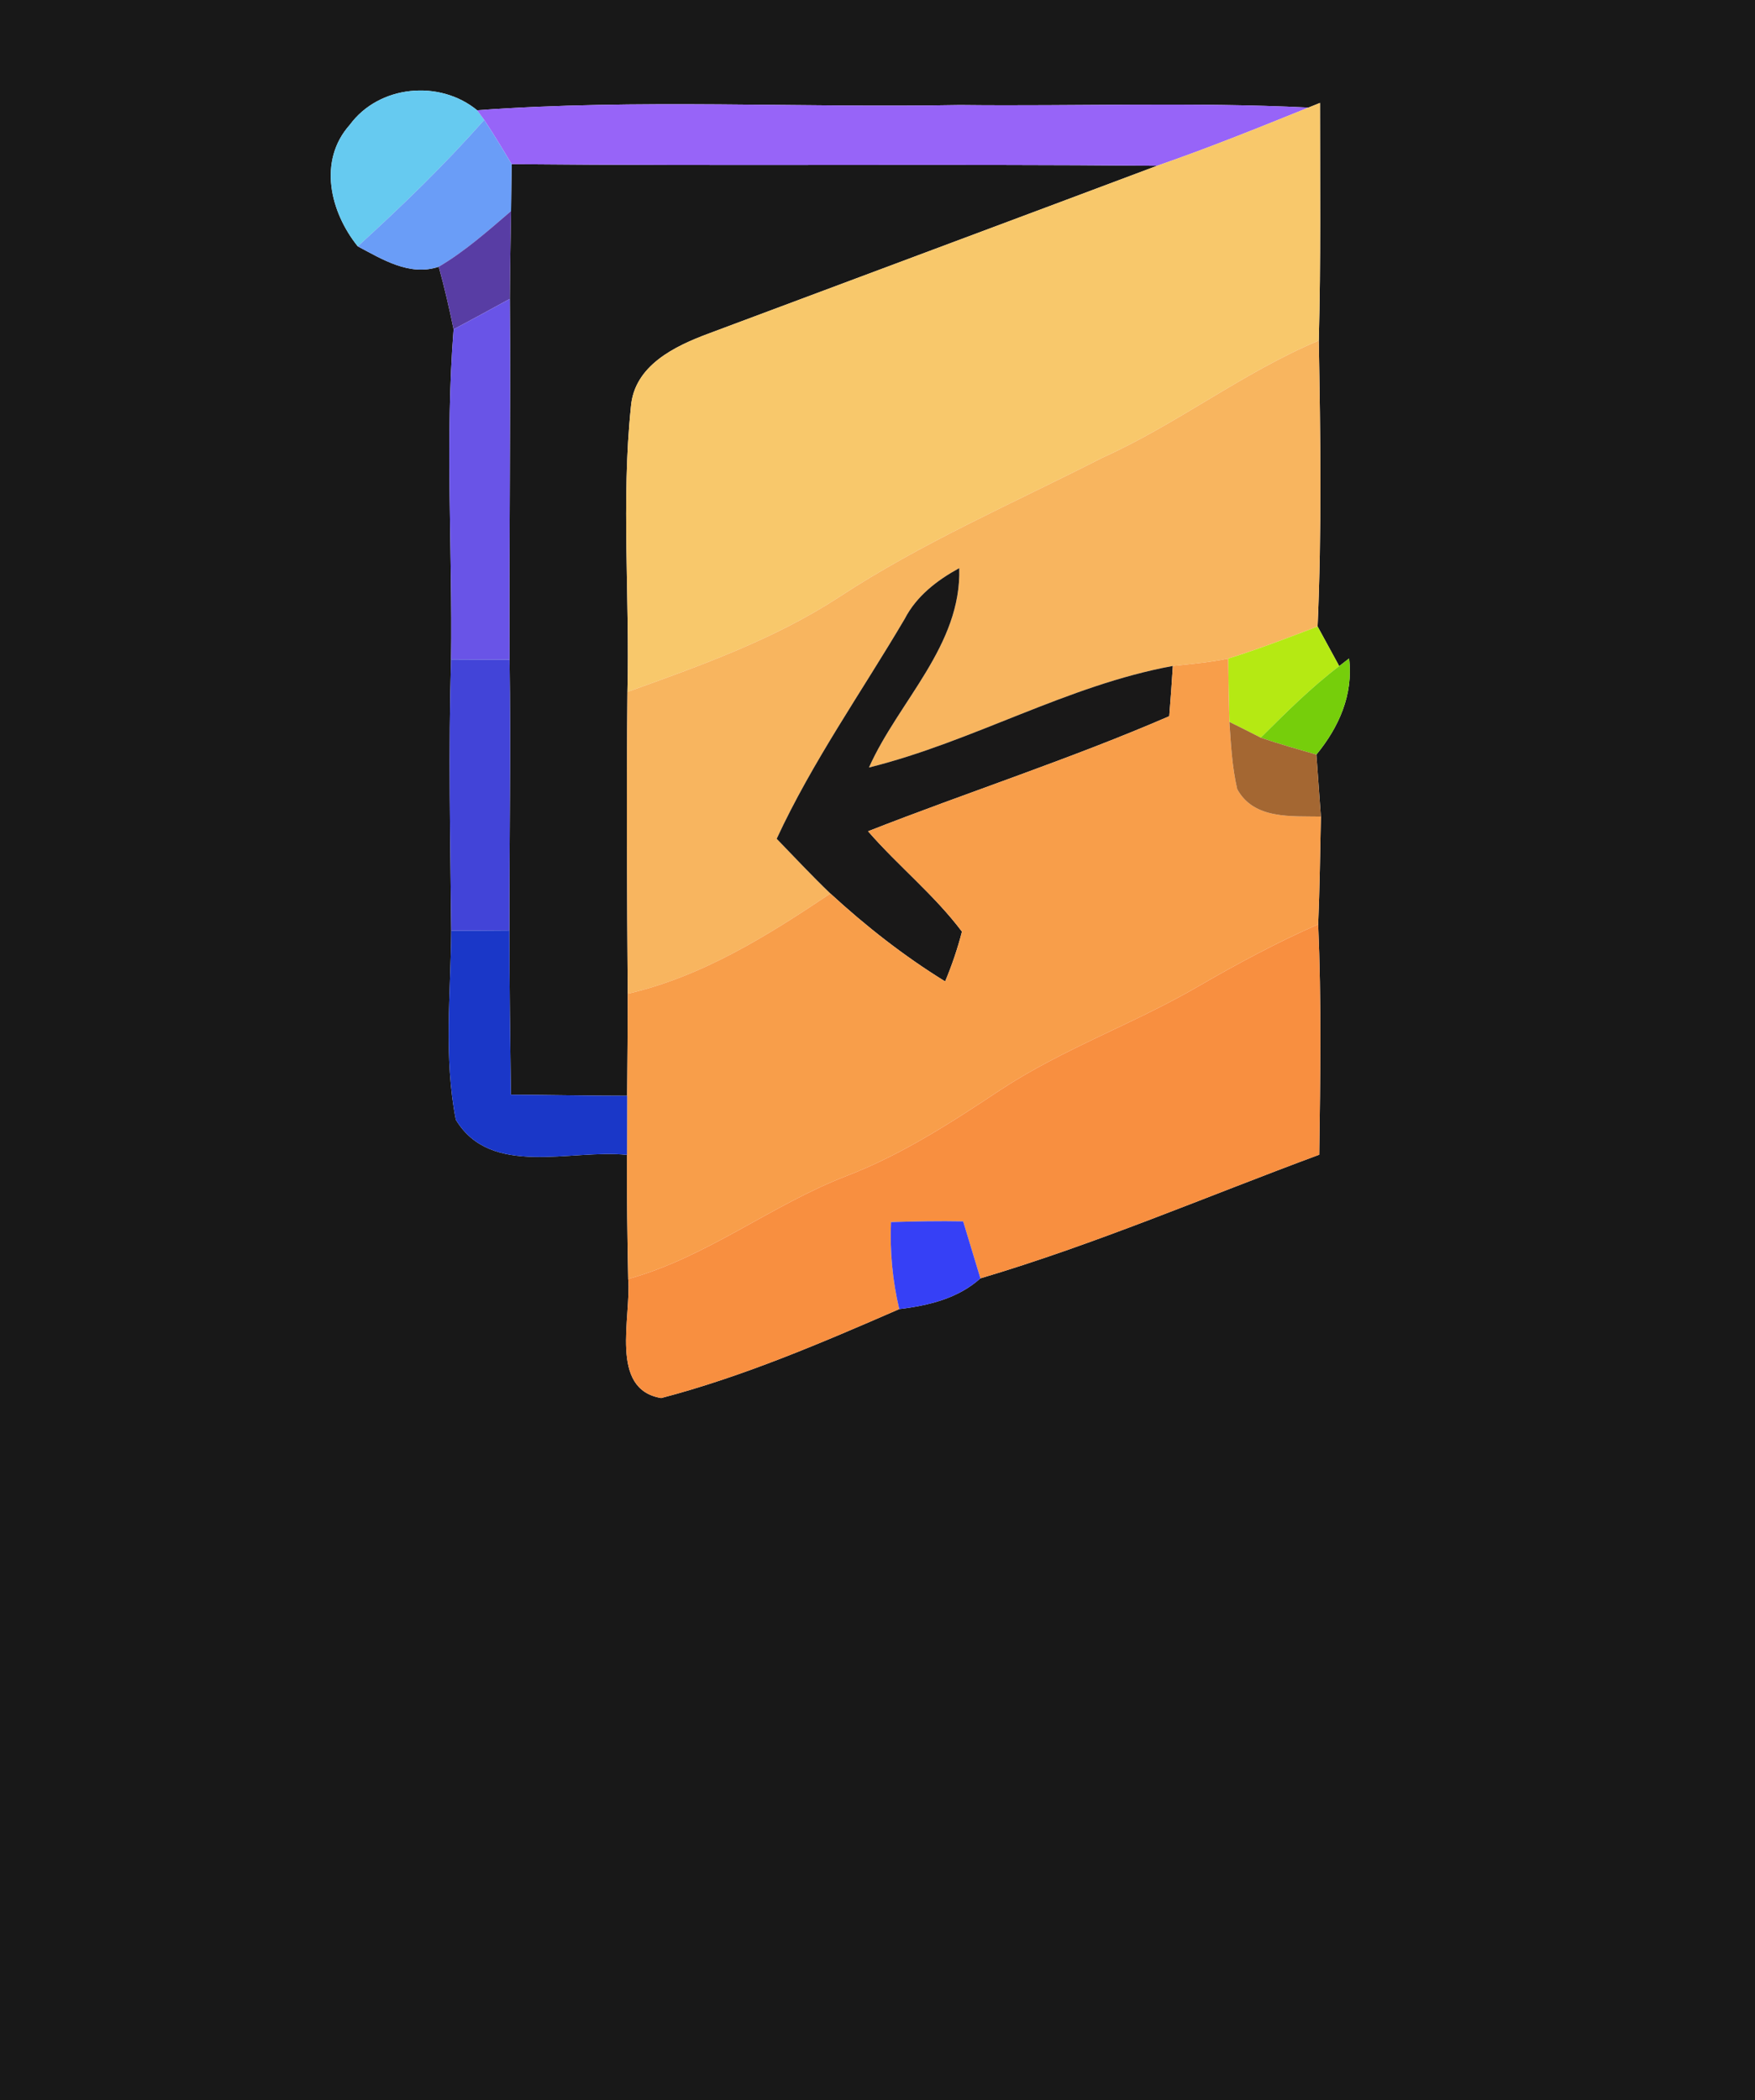 <?xml version="1.0" encoding="UTF-8" ?>
<!DOCTYPE svg PUBLIC "-//W3C//DTD SVG 1.1//EN" "http://www.w3.org/Graphics/SVG/1.1/DTD/svg11.dtd">
<svg width="117px" height="140px" viewBox="0 0 117 140" version="1.1" xmlns="http://www.w3.org/2000/svg">
<g id="#181818ff">
<path fill="#181818" opacity="1.00" d=" M 0.00 0.00 L 117.00 0.00 L 117.00 140.00 L 0.00 140.00 L 0.00 0.00 M 23.32 8.32 C 21.18 10.72 22.01 14.13 23.85 16.42 C 25.49 17.29 27.31 18.43 29.25 17.78 C 29.63 19.16 29.95 20.55 30.24 21.95 C 29.66 29.27 30.17 36.63 30.07 43.96 C 29.89 49.99 30.02 56.02 30.08 62.04 C 30.05 66.23 29.57 70.50 30.39 74.64 C 32.72 78.52 38.08 76.58 41.80 76.98 C 41.78 79.73 41.83 82.49 41.88 85.25 C 42.10 87.79 40.58 92.61 44.08 93.19 C 49.54 91.76 54.78 89.51 59.95 87.26 C 61.90 87.02 63.86 86.56 65.36 85.21 C 73.05 82.93 80.44 79.75 87.95 76.97 C 88.02 71.85 88.10 66.73 87.88 61.61 C 87.98 59.21 88.01 56.82 88.06 54.43 C 87.96 53.05 87.86 51.68 87.76 50.30 C 89.26 48.47 90.23 46.31 89.94 43.89 L 89.28 44.40 C 88.92 43.74 88.20 42.42 87.84 41.76 C 88.12 35.41 88.03 29.05 87.92 22.70 C 88.06 17.42 88.00 12.14 88.00 6.86 L 87.23 7.17 C 79.49 6.79 71.74 7.09 64.00 7.00 C 53.27 7.20 42.52 6.57 31.81 7.35 C 29.30 5.29 25.27 5.67 23.32 8.32 Z" />
<path fill="#181818" opacity="1.00" d=" M 34.11 10.94 C 48.45 11.08 62.80 10.92 77.14 11.05 C 67.18 14.79 57.21 18.50 47.25 22.23 C 44.99 23.07 42.28 24.36 42.06 27.12 C 41.41 33.42 41.99 39.79 41.83 46.12 C 41.76 52.82 41.80 59.53 41.85 66.24 C 41.85 68.51 41.83 70.77 41.81 73.04 C 39.23 73.04 36.64 72.98 34.06 72.97 C 34.01 69.32 33.96 65.67 33.96 62.02 C 33.95 56.01 34.06 49.99 33.97 43.97 C 33.93 35.96 34.05 27.94 33.99 19.92 C 34.00 17.97 34.04 16.02 34.07 14.07 C 34.08 13.29 34.10 11.72 34.11 10.94 Z" />
</g>
<g id="#66caf0ff">
<path fill="#66caf0" opacity="1.00" d=" M 23.32 8.32 C 25.27 5.67 29.30 5.29 31.81 7.35 L 32.28 7.99 C 29.65 10.98 26.79 13.74 23.85 16.42 C 22.01 14.13 21.18 10.72 23.32 8.32 Z" />
</g>
<g id="#9764f8ff">
<path fill="#9764f8" opacity="1.00" d=" M 31.81 7.35 C 42.52 6.57 53.27 7.20 64.00 7.00 C 71.74 7.09 79.49 6.79 87.23 7.17 C 83.89 8.52 80.55 9.87 77.14 11.05 C 62.80 10.92 48.45 11.08 34.11 10.94 C 33.52 9.95 32.92 8.96 32.28 7.99 L 31.81 7.35 Z" />
</g>
<g id="#f8c86bff">
<path fill="#f8c86b" opacity="1.00" d=" M 87.23 7.17 L 88.00 6.86 C 88.00 12.14 88.06 17.42 87.92 22.70 C 82.85 24.83 78.48 28.27 73.47 30.52 C 67.56 33.54 61.44 36.18 55.89 39.83 C 51.56 42.64 46.67 44.38 41.83 46.12 C 41.99 39.79 41.41 33.42 42.06 27.12 C 42.28 24.36 44.99 23.07 47.25 22.23 C 57.21 18.50 67.18 14.79 77.14 11.05 C 80.55 9.87 83.89 8.52 87.23 7.17 Z" />
</g>
<g id="#6a9df7ff">
<path fill="#6a9df7" opacity="1.00" d=" M 32.28 7.99 C 32.92 8.96 33.52 9.95 34.11 10.94 C 34.10 11.72 34.08 13.29 34.07 14.07 C 32.53 15.39 31.00 16.75 29.25 17.78 C 27.31 18.43 25.49 17.29 23.85 16.42 C 26.79 13.74 29.65 10.98 32.28 7.99 Z" />
</g>
<g id="#583da4ff">
<path fill="#583da4" opacity="1.00" d=" M 29.25 17.78 C 31.00 16.75 32.53 15.39 34.07 14.07 C 34.04 16.02 34.00 17.97 33.99 19.92 C 32.75 20.60 31.50 21.28 30.24 21.95 C 29.95 20.55 29.63 19.16 29.25 17.78 Z" />
</g>
<g id="#6954e7ff">
<path fill="#6954e7" opacity="1.00" d=" M 30.24 21.95 C 31.50 21.28 32.75 20.60 33.99 19.92 C 34.05 27.94 33.93 35.96 33.97 43.97 C 32.67 43.97 31.37 43.97 30.07 43.96 C 30.17 36.63 29.66 29.27 30.24 21.95 Z" />
</g>
<g id="#f8b55fff">
<path fill="#f8b55f" opacity="1.00" d=" M 73.47 30.52 C 78.48 28.27 82.85 24.83 87.92 22.70 C 88.03 29.05 88.12 35.41 87.84 41.76 C 85.87 42.51 83.90 43.27 81.88 43.90 C 80.66 44.15 79.42 44.26 78.19 44.39 C 71.15 45.68 64.86 49.44 57.93 51.16 C 59.91 46.73 64.10 43.03 63.95 37.87 C 62.47 38.68 61.10 39.73 60.31 41.26 C 57.44 46.13 54.16 50.77 51.78 55.91 C 52.96 57.13 54.13 58.38 55.36 59.56 C 51.18 62.36 46.83 65.09 41.85 66.24 C 41.80 59.53 41.76 52.82 41.83 46.12 C 46.67 44.38 51.56 42.64 55.89 39.83 C 61.44 36.18 67.56 33.54 73.47 30.52 Z" />
</g>
<g id="#191818ff">
<path fill="#191818" opacity="1.00" d=" M 60.31 41.26 C 61.10 39.73 62.47 38.68 63.95 37.87 C 64.10 43.03 59.91 46.73 57.93 51.16 C 64.86 49.44 71.15 45.68 78.19 44.39 C 78.12 45.51 78.04 46.62 77.95 47.74 C 71.37 50.59 64.54 52.79 57.87 55.41 C 59.88 57.72 62.29 59.65 64.13 62.10 C 63.84 63.23 63.46 64.34 63.01 65.42 C 60.27 63.73 57.73 61.74 55.36 59.56 C 54.13 58.38 52.96 57.13 51.78 55.91 C 54.16 50.77 57.44 46.13 60.31 41.26 Z" />
</g>
<g id="#b5e913ff">
<path fill="#b5e913" opacity="1.00" d=" M 81.88 43.90 C 83.90 43.27 85.87 42.51 87.84 41.76 C 88.20 42.42 88.92 43.74 89.28 44.40 C 87.40 45.83 85.73 47.50 84.05 49.17 C 83.53 48.90 82.49 48.38 81.96 48.12 C 81.92 46.71 81.90 45.31 81.88 43.90 Z" />
</g>
<g id="#4244d8ff">
<path fill="#4244d8" opacity="1.00" d=" M 30.07 43.96 C 31.37 43.97 32.67 43.97 33.97 43.97 C 34.06 49.99 33.95 56.01 33.96 62.02 C 32.67 62.03 31.37 62.04 30.08 62.04 C 30.02 56.02 29.89 49.99 30.07 43.96 Z" />
</g>
<g id="#f89e4aff">
<path fill="#f89e4a" opacity="1.00" d=" M 78.19 44.39 C 79.42 44.26 80.66 44.15 81.88 43.90 C 81.90 45.31 81.92 46.71 81.96 48.12 C 82.06 49.62 82.14 51.13 82.48 52.60 C 83.59 54.64 86.10 54.39 88.06 54.43 C 88.01 56.82 87.98 59.21 87.88 61.61 C 85.11 62.83 82.43 64.27 79.81 65.79 C 75.53 68.27 70.82 69.93 66.68 72.66 C 63.41 74.83 60.10 76.98 56.42 78.39 C 51.40 80.33 47.11 83.81 41.88 85.25 C 41.83 82.49 41.78 79.73 41.80 76.98 C 41.80 75.66 41.81 74.35 41.81 73.04 C 41.83 70.77 41.85 68.51 41.85 66.24 C 46.83 65.09 51.18 62.36 55.36 59.56 C 57.73 61.74 60.27 63.73 63.01 65.42 C 63.46 64.34 63.84 63.23 64.13 62.10 C 62.29 59.65 59.88 57.72 57.87 55.41 C 64.54 52.79 71.37 50.59 77.95 47.74 C 78.04 46.62 78.12 45.51 78.19 44.39 Z" />
</g>
<g id="#76ce0bff">
<path fill="#76ce0b" opacity="1.00" d=" M 89.28 44.40 L 89.94 43.89 C 90.23 46.31 89.26 48.47 87.76 50.30 C 86.52 49.94 85.27 49.59 84.05 49.17 C 85.73 47.50 87.40 45.83 89.28 44.40 Z" />
</g>
<g id="#a46732ff">
<path fill="#a46732" opacity="1.00" d=" M 81.96 48.12 C 82.49 48.38 83.53 48.90 84.05 49.17 C 85.27 49.59 86.52 49.94 87.76 50.30 C 87.86 51.68 87.96 53.05 88.06 54.43 C 86.10 54.39 83.59 54.64 82.48 52.60 C 82.14 51.13 82.06 49.62 81.96 48.12 Z" />
</g>
<g id="#1a37c8ff">
<path fill="#1a37c8" opacity="1.00" d=" M 30.08 62.04 C 31.37 62.04 32.67 62.03 33.96 62.02 C 33.96 65.67 34.01 69.32 34.06 72.97 C 36.64 72.98 39.23 73.04 41.81 73.04 C 41.81 74.35 41.80 75.66 41.80 76.98 C 38.08 76.58 32.72 78.52 30.39 74.64 C 29.57 70.50 30.05 66.23 30.08 62.04 Z" />
</g>
<g id="#f88f40ff">
<path fill="#f88f40" opacity="1.00" d=" M 79.81 65.79 C 82.43 64.27 85.11 62.83 87.88 61.61 C 88.10 66.73 88.02 71.85 87.95 76.97 C 80.44 79.75 73.05 82.93 65.36 85.21 C 64.98 83.94 64.59 82.68 64.21 81.41 C 62.61 81.38 61.01 81.41 59.40 81.46 C 59.32 83.41 59.50 85.36 59.95 87.26 C 54.78 89.51 49.54 91.76 44.08 93.19 C 40.58 92.61 42.10 87.79 41.88 85.25 C 47.11 83.81 51.40 80.33 56.42 78.39 C 60.10 76.98 63.41 74.83 66.68 72.66 C 70.82 69.93 75.53 68.27 79.81 65.79 Z" />
</g>
<g id="#3640f6ff">
<path fill="#3640f6" opacity="1.00" d=" M 59.40 81.46 C 61.01 81.41 62.61 81.38 64.21 81.41 C 64.59 82.68 64.98 83.94 65.36 85.21 C 63.86 86.56 61.90 87.02 59.95 87.26 C 59.50 85.36 59.32 83.41 59.40 81.46 Z" />
</g>
</svg>
